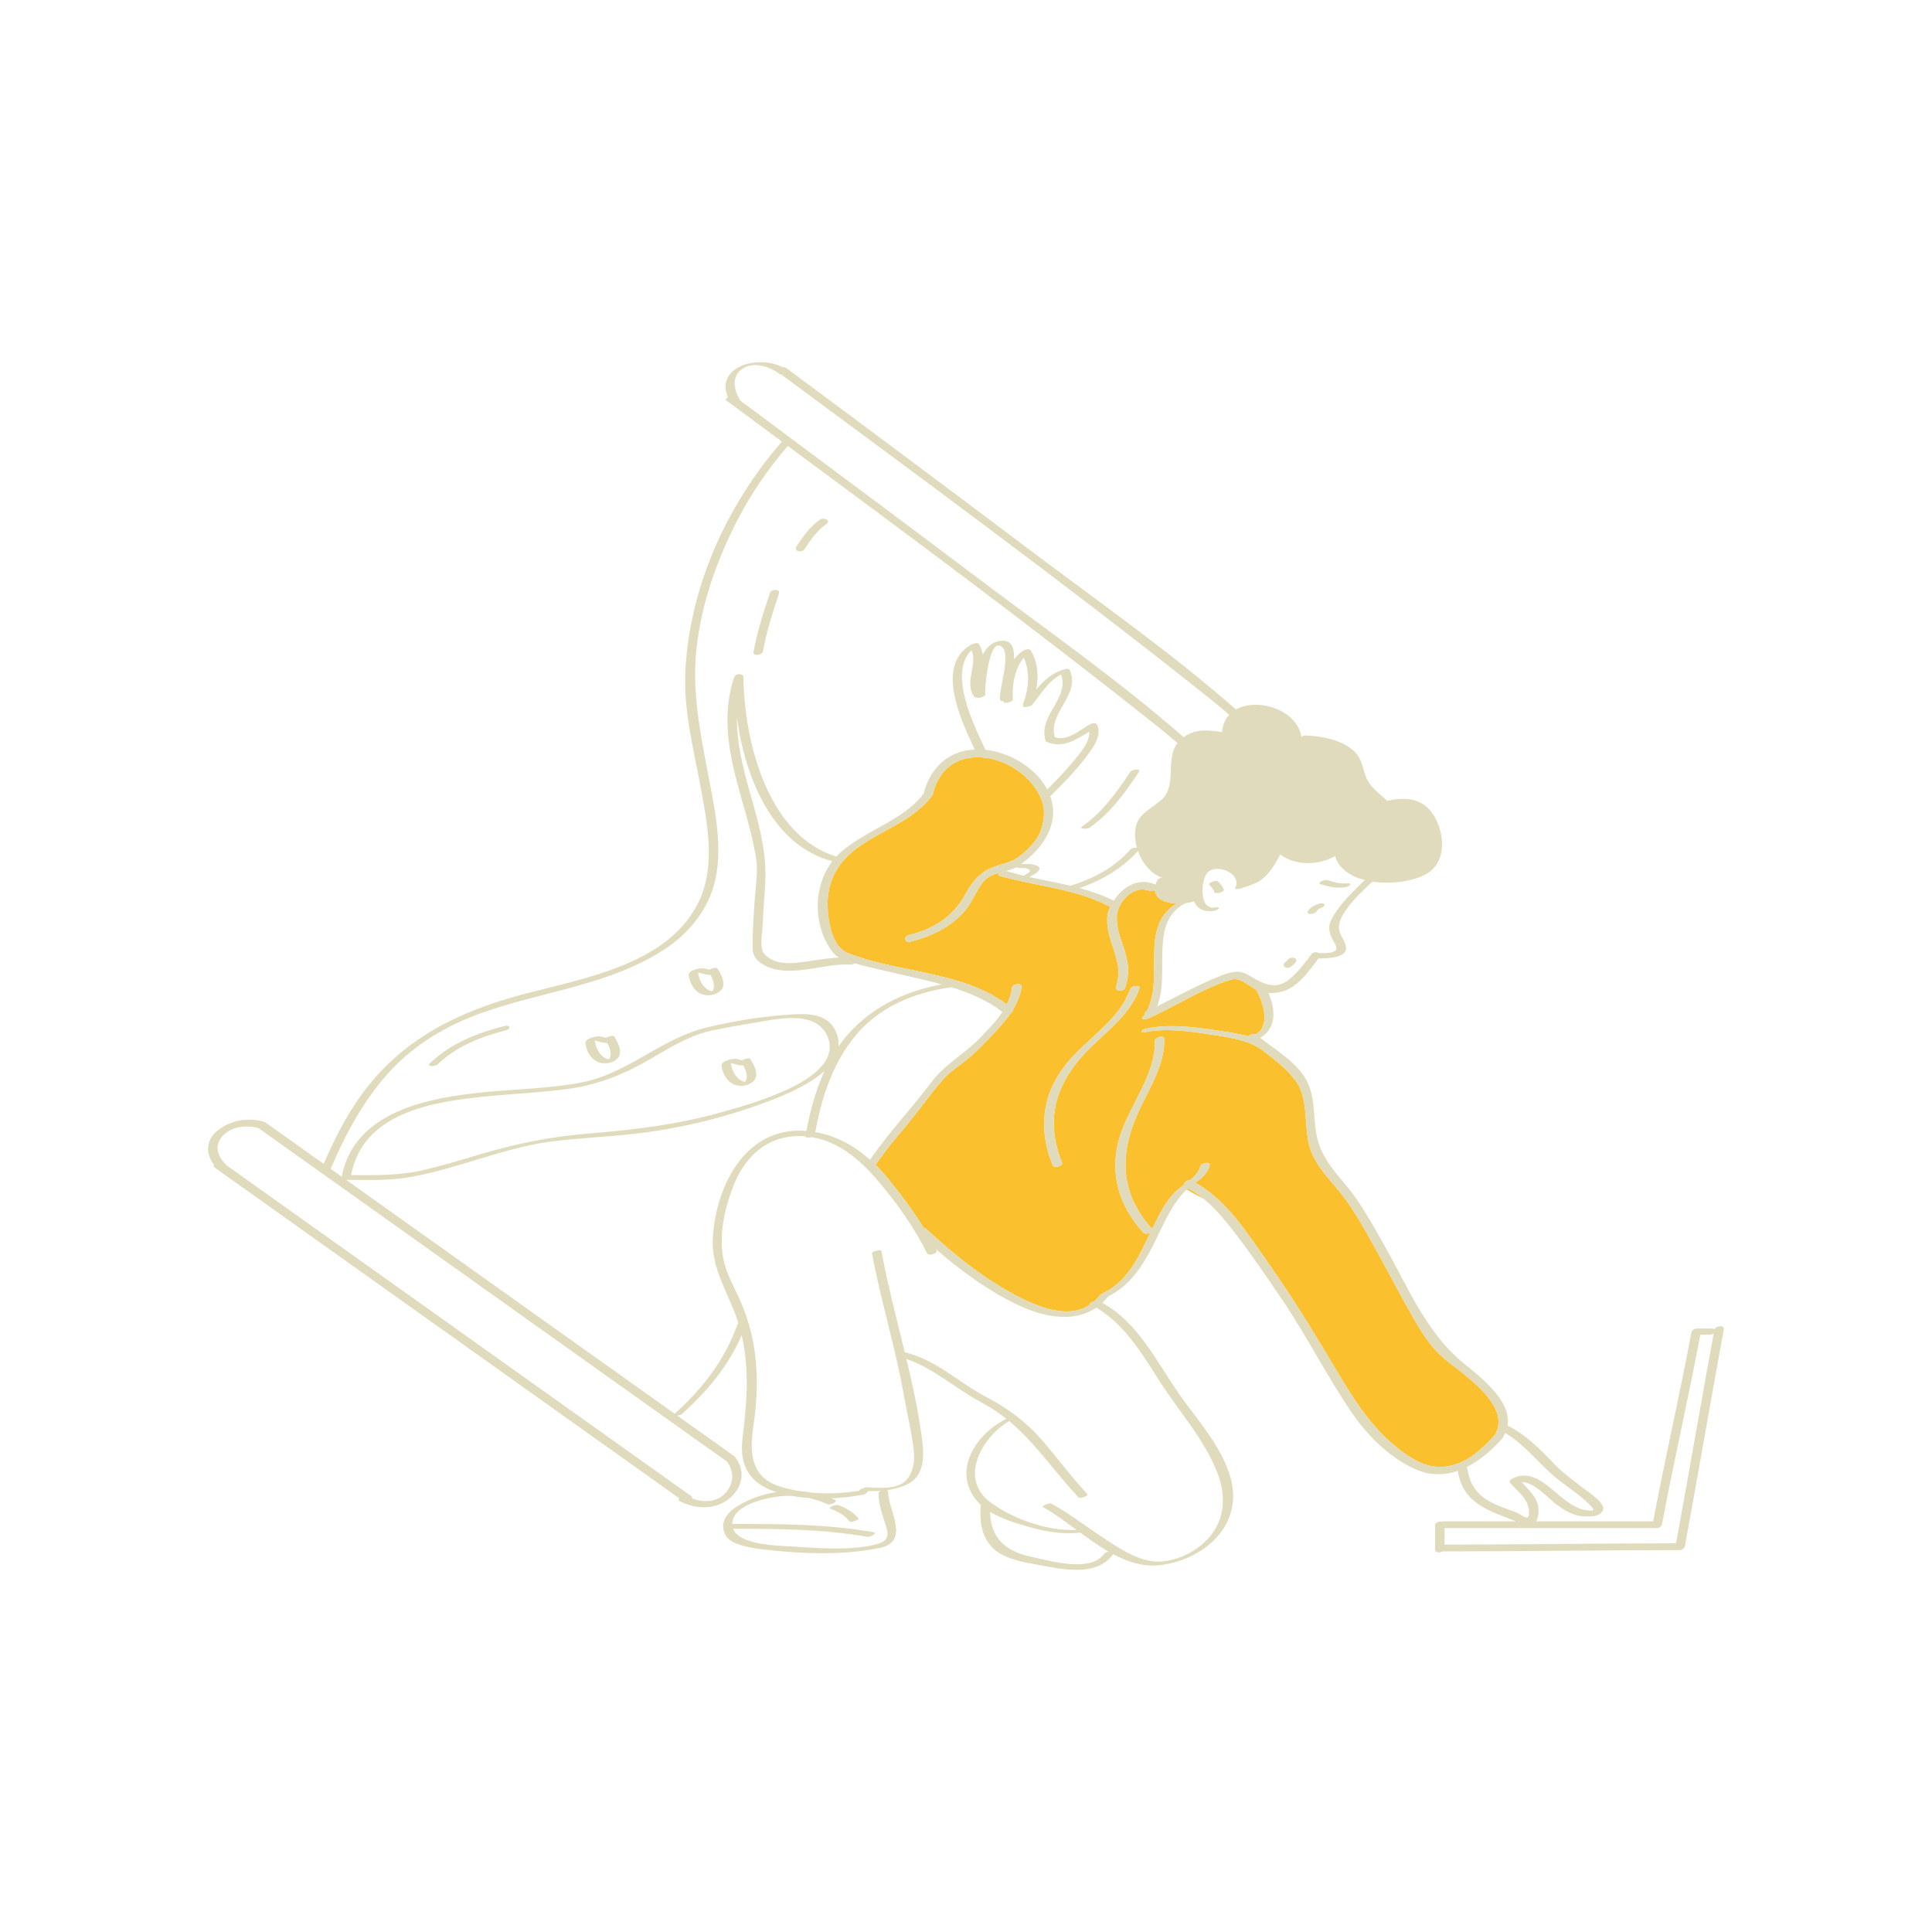 <?xml version="1.0" standalone="no"?>
<svg version="1.1" id="Layer_1" xmlns="http://www.w3.org/2000/svg" xmlns:xlink="http://www.w3.org/1999/xlink" x="0px" y="0px" width="595.279px" height="595.281px" viewBox="0 0 595.279 595.281" enable-background="new 0 0 595.279 595.281" xml:space="preserve">
<path id="color_x5F_2" fill="#FBC02D" d="M444.724,418.36c-4.758-4.023-8.214-10.38-11.223-15.762
	c-3.027-5.417-5.886-10.928-8.888-16.359c-3.351-6.061-6.695-12.281-10.879-17.821c-3.691-4.887-8.37-8.874-10.179-14.957
	c-1.939-6.521-0.199-14.874-4.377-20.516c-2.904-3.921-6.862-6.769-10.7-9.736c-4.347-2.945-10.813-3.771-15.754-4.521
	c-6.451-0.979-13.562-1.972-20.026-0.652c-2.023,0.413-0.646-0.903,0.52-1.143c6.675-1.362,13.959-0.567,20.619,0.443
	c3.28,0.498,7.163,0.965,10.78,1.973c0.453-0.498,1.644-0.87,2.362-0.62c4.456-2.635,2.354-9.53,0.196-13.503
	c-0.03-0.055-0.038-0.111-0.035-0.168c-2.307-1.262-5.084-4.009-7.755-3.199c-8.683,2.632-16.463,7.785-24.657,11.562
	c-0.064,0.029-0.129,0.049-0.193,0.069c-0.616,0.523-3.164,0.845-2.562,0.1c0.236-0.293,0.454-0.595,0.662-0.9
	c-0.074-0.344,0.096-0.722,0.626-1.016c5.738-10.286-2.523-26.179,9.292-33.227c-3.346-0.148-6.598-1.395-6.735-4.253
	c-0.479,0.349-1.152,0.543-1.688,0.323c-4.808-1.981-10.059,3.514-10.033,8.225c0.015,3.005,0.8,5.618,1.815,8.408
	c1.679,4.604,2.33,8.485,0.771,13.215c-0.424,1.287-3.321,1.249-2.783-0.382c1.783-5.41-0.167-9.306-1.704-14.375
	c-0.992-3.272-1.725-7.049-0.097-10.266c0.022-0.045,0.05-0.089,0.073-0.134c-0.291,0.04-0.553,0.031-0.716-0.054
	c-3.916-2.034-8.017-3.391-12.2-4.462c-0.315,0.017-0.547-0.058-0.707-0.175c-6.858-1.702-13.927-2.701-20.76-4.695
	c-0.751-0.219,0.312-0.882,1.285-1.179c-2.378,0.608-4.742,1.207-6.363,3.354c-2.123,2.811-3.321,6.356-5.677,8.982
	c-4.384,4.893-10.196,7.602-16.475,9.199c-1.794,0.457-2.34-1.553-0.539-2.012c7.542-1.92,13.41-5.434,17.262-12.324
	c2.033-3.638,4.058-6.568,7.972-8.303c3.222-1.426,6.364-1.537,9.279-3.954c2.507-2.079,5.101-4.571,6.188-7.745
	c1.167-3.406,1.427-6.802-0.123-10.155c-6.281-13.586-29.012-18.695-33.172-0.954c-0.013,0.048-0.033,0.093-0.053,0.138
	c-0.041,0.119-0.103,0.244-0.208,0.382c-6.195,8.113-16.223,10.661-23.976,16.772c-5.407,4.262-8.271,9.894-8.189,16.867
	c0.055,4.572,1.188,12.822,6.215,14.805c10.828,4.27,23.443,5.251,34.812,8.866c0.157,0.02,0.271,0.059,0.351,0.112
	c4.94,1.599,9.638,3.707,13.84,6.817c0.826-1.638,1.416-3.355,1.619-5.162c0.123-1.088,3.056-1.596,2.91-0.315
	c-0.285,2.534-1.301,4.925-2.675,7.154c0.096,0.417-0.233,0.824-0.709,1.093c-1.706,2.502-3.81,4.789-5.757,6.829
	c-2.217,2.323-4.488,4.688-6.93,6.779c-2.627,2.25-5.747,4.134-8.058,6.713c-3.64,4.065-6.787,8.702-10.263,12.923
	c-3.611,4.387-7.443,8.708-10.564,13.47c1.353,1.334,2.636,2.76,3.853,4.256c4.027,4.954,7.684,9.839,10.935,15.114
	c0.257,0.021,0.48,0.096,0.637,0.237c7.654,7.014,15.8,13.772,24.827,18.958c7.329,4.209,18.372,9.678,25.943,4.414
	c-0.077-0.039-0.148-0.084-0.228-0.123c-0.216-0.106,0.646-0.632,1.495-0.899c0.586-0.535,1.146-1.138,1.677-1.832
	c0.083-0.108,0.21-0.205,0.361-0.289c0.113-0.081,0.248-0.162,0.425-0.242c7.69-3.504,11.262-11.479,14.749-18.744
	c-0.699,0.37-1.75,0.511-2.161,0.057c-8.128-8.976-10.87-19.651-6.751-31.19c3.179-8.905,10.599-18.171,10.275-27.92
	c-0.038-1.199,2.864-1.807,2.898-0.775c0.286,8.648-5.383,16.463-8.617,24.131c-5.327,12.632-4.617,24.103,4.873,34.583
	c0.006,0.006,0.008,0.013,0.014,0.02c0.123-0.255,0.248-0.512,0.371-0.764c1.785-3.622,3.552-7.289,6.345-10.27
	c0.859-0.918,1.986-1.758,3.131-2.611c-0.042-0.698,0.924-1.439,1.79-1.385c1.509-1.24,2.8-2.604,3.208-4.347
	c0.232-0.996,3.153-1.451,2.897-0.358c-0.625,2.672-2.485,4.063-4.451,5.471c9.993,5.559,16.479,16.23,22.889,25.325
	c7.383,10.477,13.952,21.311,20.496,32.314c5.338,8.979,10.736,17.68,19.056,24.198c3.408,2.671,7.394,5.355,11.853,5.679
	c7.418,0.537,13.157-4.422,17.821-9.606c0.052-0.058,0.109-0.106,0.171-0.154C466.062,432.989,450.463,423.214,444.724,418.36z
	 M351.079,304.471c-2.783,8.556-11.395,14.11-17.218,20.483c-8.966,9.814-11.73,20.708-6.62,33.29
	c0.41,1.011-2.453,1.872-2.898,0.776c-4.612-11.36-3.217-22.271,4.635-31.739c5.965-7.194,16.206-13.3,19.193-22.487
	C348.511,303.75,351.439,303.365,351.079,304.471z M309.959,268.37l5.438,1.46c-0.004,0.002-0.006,0.004-0.01,0.007
	c-1.763-0.406-3.521-0.845-5.264-1.354c-0.167-0.049-0.416-0.031-0.693,0.027C309.609,268.465,309.783,268.417,309.959,268.37z
	 M366.044,366.124c1.731,0.923,3.339,2.025,4.846,3.263c-1.974-1.035-3.979-2.124-4.599-2.588c-0.228-0.171-0.516-0.199-0.833-0.143
	C365.649,366.473,365.844,366.295,366.044,366.124z"></path>
<path id="color_x5F_1" d="M407.974,278.572c0.45,0.454-0.448,1.011-0.782,1.128c-0.628,0.22-1.206,0.484-1.554,1.114
	c-0.316,0.572-1.334,0.789-1.916,0.781c-0.506-0.006-1.097-0.233-0.775-0.813c0.609-1.1,1.975-1.818,3.114-2.218
	C406.578,278.382,407.507,278.103,407.974,278.572z M407.109,271.554c-0.291,0.146-0.963,0.628-0.334,0.835
	c2.358,0.776,4.741,1.326,7.235,1.043c0.648-0.074,1.455-0.22,1.935-0.714c0.459-0.476-0.397-0.591-0.707-0.557
	c-2.117,0.24-4.104-0.301-6.099-0.957C408.523,271.003,407.66,271.278,407.109,271.554z M398.799,295.171
	c-0.719-0.245-1.53,0.03-2.049,0.549c-0.334,0.333-0.668,0.666-1,1c-0.483,0.485-0.235,1.167,0.367,1.373
	c0.718,0.246,1.531-0.029,2.049-0.549c0.334-0.333,0.667-0.667,1-1C399.651,296.059,399.402,295.376,398.799,295.171z
	 M375.315,271.606c-0.608-0.607-3.313,0.452-2.713,1.051c0.657,0.657,1.257,1.304,1.573,2.195c0.298,0.833,3.164-0.031,2.898-0.775
	C376.724,273.091,376.042,272.334,375.315,271.606z M348.171,304.795c-2.988,9.188-13.229,15.293-19.193,22.486
	c-7.852,9.469-9.247,20.378-4.635,31.739c0.445,1.095,3.31,0.234,2.898-0.775c-5.11-12.581-2.346-23.476,6.62-33.29
	c5.823-6.374,14.435-11.93,17.218-20.484C351.439,303.365,348.511,303.75,348.171,304.795z M258.491,463.813
	c-0.564-0.228-1.317-0.007-1.86,0.188c-0.061,0.021-1.34,0.596-0.874,0.784c2.24,0.904,4.4,1.957,5.918,3.902
	c0.531,0.682,3.082-0.541,2.898-0.775C262.984,465.875,260.844,464.764,258.491,463.813z M531.146,409.545
	c-4.112,22.28-7.896,44.618-12.01,66.897c-0.038,0.207-0.151,0.387-0.306,0.543c-0.248,0.348-0.699,0.621-1.292,0.622
	c-24.35,0.011-48.697,0.397-73.046,0.407c-0.007,0-0.012-0.001-0.02-0.001c-0.855,0.483-2.313,0.437-2.313-0.585c0-2.5,0-5,0-7.5
	c0-0.785,1.24-1.268,2.104-1.11c0.15-0.043,0.313-0.071,0.488-0.071c7.444,0,14.89,0,22.334,0
	c-8.11-3.291-16.341-5.27-17.913-15.558c-3.994,1.388-8.297,1.542-12.738-0.364c-7.977-3.424-14.861-10.227-19.728-17.287
	c-7.832-11.369-13.978-23.795-21.735-35.213c-4.484-6.601-8.994-13.244-13.834-19.592c-3.061-4.013-6.317-8.118-10.252-11.346
	c-1.506-1.236-3.112-2.339-4.845-3.263c-0.2,0.171-0.396,0.349-0.586,0.532c-0.14,0.135-0.278,0.269-0.411,0.41
	c-3.66,3.906-5.843,8.56-8.135,13.33c-3.659,7.619-7.619,15.188-15.447,19.038c-0.579,0.736-1.188,1.404-1.824,1.998
	c11.169,6.132,16.75,18.231,23.822,28.291c6.768,9.625,19.471,22.974,15.873,35.979c-2.721,9.832-12.994,15.78-22.686,16.596
	c-4.728,0.397-9.273-1.09-13.654-3.421c-0.003,0.004-0.004,0.008-0.007,0.012c-5.484,7.564-17.266,4.256-24.906,2.924
	c-4.149-0.723-9.263-1.873-12.337-5.025c-3.445-3.532-3.884-8.109-3.579-12.838c0.005-0.078,0.026-0.151,0.057-0.224
	c-0.159-0.147-0.319-0.296-0.47-0.451c-8.922-9.251-1.423-21.382,8.332-26.112c-2.245-1.797-4.652-3.438-7.32-4.845
	c-8.316-4.383-14.759-10.573-23.48-13.592c1.96,8.188,3.739,16.414,4.831,24.769c0.696,5.328,0.778,11.475-4.933,14.021
	c-1.889,0.842-3.831,1.332-5.808,1.613c0.116,0.063,0.192,0.154,0.197,0.279c0.225,6.25,6.995,15.574-2.568,17.539
	c-11.269,2.316-23.913,1.849-35.286,0.517c-3.051-0.357-10.138-1.175-11.944-4.117c-2.384-3.88,0.021-7.194,3.561-9.358
	c3.598-2.199,7.687-3.615,11.901-4.246c-8.188-2.571-11.499-8.108-10.467-16.517c1.33-10.838,2.228-21.182-0.239-31.817
	c-4.147,9.563-10.654,17.297-18.497,24.346c-0.2,0.18-0.757,0.34-1.312,0.435c5.839,4.156,11.678,8.313,17.517,12.47
	c0.188,0.134,0.297,0.276,0.354,0.422c3.188,4.104,2.194,9.216-1.711,12.504c-4.397,3.703-10.498,3.477-15.391,0.982
	c-0.486-0.248-0.439-0.587-0.142-0.894c-7.127-5.073-14.253-10.146-21.38-15.22c-40.59-28.894-81.181-57.787-121.771-86.682
	c-0.411-0.292-0.468-0.631-0.322-0.941c-2.435-3.303-2.569-7.371,1.038-10.391c3.926-3.282,9.403-4.218,14.275-2.841
	c0.091,0.025,0.183,0.046,0.271,0.073c0.075,0.021,0.134,0.05,0.193,0.077c0.027,0.016,0.057,0.025,0.082,0.044
	c0.078,0.056,0.156,0.11,0.234,0.167c5.921,4.215,11.842,8.43,17.763,12.645c3.279-7.551,7.014-14.994,11.893-21.646
	c12.357-16.848,29.536-25.251,49.32-30.544c18.995-5.082,45.899-9.254,54.815-29.59c4.8-10.947,1.998-24.236-0.11-35.503
	c-2.109-11.261-5.053-22.837-4.486-34.38c1.278-26.049,12.734-51.331,29.759-70.886c-5.717-4.229-11.433-8.457-17.145-12.688
	c-0.364-0.271-0.038-0.648,0.511-0.932c-3.979-9.474,9.249-13.243,16.888-9.296c0.385-0.044,0.739-0.007,0.965,0.159
	c1.594,1.181,3.187,2.362,4.777,3.544c23.361,17.339,46.678,34.74,69.912,52.249c21.437,16.154,43.812,31.76,63.993,49.505
	c6.672-3.757,18.842,0.078,20.147,8.408c0.378-0.24,0.83-0.414,1.203-0.403c4.902,0.144,11.115,1.296,14.89,4.689
	c2.344,2.106,2.596,4.385,3.525,7.29c1.206,3.766,4.104,5.629,6.873,8.15c4.798-1.08,9.844-0.998,13.19,2.968
	c4.188,4.962,5.73,14.883-0.484,19.14c-3.693,2.529-10.963,3.761-17.315,2.789c-3.054,2.975-6.376,5.929-8.649,9.538
	c-1.521,2.416-2.323,4.535-0.915,7.195c0.646,1.219,1.374,2.313,1.449,3.712c0.16,2.978-5.46,3.249-8.504,3.241
	c-2.896,3.958-6.645,9.26-11.726,10.329c-1.172,0.246-2.429,0.396-3.669,0.341c2.333,5.247,2.369,11.006-2.532,13.734
	c4.828,3.964,11.201,7.485,14.197,13.044c3.355,6.224,1.64,13.36,3.945,19.919c2.434,6.918,7.964,11.349,11.906,17.31
	c3.984,6.024,7.49,12.353,10.926,18.701c3.246,6,6.271,12.206,10.033,17.906c3.63,5.5,6.932,9.585,11.965,13.688
	c5.138,4.189,14.557,11.464,13.23,18.982c0.089,0.016,0.173,0.039,0.242,0.075c5.674,2.969,9.63,6.998,13.998,11.584
	c2.952,3.101,6.333,5.414,9.689,8.039c1.128,0.881,6.351,4.244,5.486,6.297c-0.838,1.994-3.396,2.026-5.326,1.929
	c-0.172,0.046-0.345,0.067-0.51,0.057c-3.473-0.235-6.352-1.993-9.025-4.126c-2.339-1.863-6.595-6.553-10.229-6.472
	c3.198,3.418,6.406,6.201,4.794,11.468c-0.07,0.23-0.172,0.438-0.296,0.624c12.014,0,24.026,0,36.042,0
	c3.665-19.479,8.152-38.793,11.785-58.28c0.154-0.83,1.439-1.277,2.263-1.106c0.075-0.004,0.152-0.017,0.224-0.017
	c1.333,0,2.666,0,4,0c0.227,0,0.455,0.077,0.633,0.207C528.794,408.446,531.396,408.192,531.146,409.545z M293.153,304.186
	c-11.866,1.631-23.158,6.375-30.591,16.189c-6.317,8.343-9.525,18.256-11.355,28.445c6.461,1.122,12.063,4.229,16.859,8.503
	c5.756-8.421,12.975-15.91,19.055-24.089c3.738-5.03,9.903-8.415,14.315-12.914c2.469-2.518,5.313-5.354,7.418-8.531
	C304.354,308.273,298.859,305.948,293.153,304.186z M235.732,272.934c-0.271,4.113-0.571,8.227-0.761,12.343
	c-0.103,2.233-1.104,6.954,0.618,8.764c3.866,4.059,10.428,2.571,15.354,1.854c2.523-0.367,5.031-0.718,7.555-0.858
	c-0.712-0.426-1.365-0.949-1.912-1.65c-6.054-7.761-6.214-20.165-0.126-28.032c-0.009-0.002-0.021-0.001-0.029-0.004
	c-18.457-4.84-26.852-25.756-29.386-44.311c-0.08,9.055,2.568,18.081,5.078,26.9C234.543,256.438,236.308,264.139,235.732,272.934z
	 M303.573,230.909c0.017,0.037,0.014,0.076,0.001,0.117c7.074,0.75,14.469,4.914,18.258,10.795c0.308,0.477,0.576,0.951,0.826,1.424
	c2.4-2.398,4.785-4.82,6.975-7.414c1.716-2.031,6.418-6.927,5.968-10.379c-4.161,2.467-8.115,5.265-13.11,3.112
	c-0.317-0.137-0.406-0.32-0.353-0.513c-2.332-7.543,7.441-12.847,4.812-20.19c-3.874,1.791-6.399,6.252-8.997,9.386
	c-0.5,0.604-3.352,0.938-2.654,0.099c0.004-0.005,0.009-0.01,0.013-0.015c-0.124-0.07-0.179-0.175-0.124-0.319
	c1.749-4.658,2.322-9.813,0.255-14.358c-2.812,3.369-3.668,8.642-3.366,12.756c0.071,0.969-2.842,1.54-2.898,0.776
	c-0.004-0.058-0.005-0.119-0.009-0.177c-0.506,0.046-0.932-0.038-0.991-0.323c-0.689-3.272,4.149-15.526-0.226-16.77
	c-3.331-0.947-4.591,13.089-4.376,14.994c0.088,0.779-2.063,1.332-2.713,1.003c-0.307,0.011-0.561-0.051-0.686-0.228
	c-3.229-4.557,1.176-9.72-0.862-14.351C292.058,207.547,300.152,223.567,303.573,230.909z M309.433,268.51
	c0.276-0.058,0.525-0.076,0.692-0.027c1.743,0.509,3.501,0.947,5.265,1.354c0.003-0.002,0.006-0.005,0.009-0.007
	c0.131-0.114,0.289-0.212,0.382-0.26c0.354-0.18,2.198-1.055,1.359-1.621c-0.918-0.62-2.397-0.524-3.446-0.53
	c-0.31-0.001-0.456-0.116-0.47-0.265c-1.019,0.565-2.133,0.914-3.265,1.216C309.783,268.417,309.609,268.465,309.433,268.51z
	 M350.633,262.218c-4.876,5.413-11.182,9.024-17.989,11.415c3.588,0.966,7.108,2.176,10.506,3.869
	c2.813-4.243,7.454-7.186,12.637-5.048c0.094,0.039,0.171,0.082,0.242,0.126c0.133-0.455,0.32-0.936,0.589-1.452
	c0.175-0.337,0.808-0.601,1.424-0.697C354.494,269.132,351.913,265.858,350.633,262.218z M420.506,271.158
	c-4.385-1.117-7.991-3.452-9.109-7.355c-5.317,2.842-11.974,3.066-16.906-0.522c-2.218,4.12-4.599,8.046-8.995,9.348
	c-0.832,0.417-1.617,0.629-2.238,0.733c-0.654,0.594-2.919,0.719-2.727,0.359c2.572-4.819-6.813-8.358-9.007-4.127
	c-1.368,2.638-2.101,10.824,3.041,10.011c2.042-0.323,0.611,0.87-0.543,1.053c-2.718,0.43-5.127-0.395-6.054-2.9
	c-0.111,0.011-0.281,0.027-0.496,0.048c-0.653,0.218-1.404,0.381-2.201,0.486c-0.044,0.024-0.079,0.048-0.131,0.075
	c-11.25,5.794-4.479,21.486-8.608,31.696c6.592-3.231,12.983-6.865,19.854-9.52c2.835-1.097,5.451-1.794,8.269-0.123
	c4.343,2.576,8.354,5.045,12.914,1.08c2.531-2.201,4.523-4.818,6.501-7.507c0.506-0.688,1.699-0.746,2.319-0.352
	c1.155,0.025,2.342,0.067,3.475-0.117c3.506-0.571,1.205-2.866,0.531-4.384c-0.953-2.151-1.223-3.874-0.089-5.991
	C412.801,278.491,416.765,274.829,420.506,271.158z M243.89,135.182c0.019,0.013,0.034,0.026,0.053,0.039
	c19.109,14.214,38.194,28.463,57.217,42.797c21.277,16.035,43.477,31.536,63.545,49.119c3.691-2.688,7.548-2.214,11.85-1.559
	c0.168-2.247,0.959-4.012,2.174-5.332c-3.304-2.907-6.762-5.644-10.208-8.376c-41.806-33.131-84.894-64.714-127.757-96.459
	c-0.213,0.004-0.391-0.031-0.503-0.122c-2.854-2.306-8.041-3.984-11.409-1.738c-3.666,2.444-2.742,6.594-0.775,9.857
	c0.001,0.002,0,0.005,0.001,0.007c1.058,0.784,2.115,1.568,3.172,2.353C235.465,128.901,239.674,132.047,243.89,135.182z
	 M101.849,360.111c0.873,0.622,1.746,1.243,2.619,1.865c0.271,0.192,0.54,0.384,0.811,0.577
	c3.868-20.242,26.916-24.361,44.266-26.067c9.967-0.979,20.17-1.065,30.008-3.045c14.076-2.83,24.471-13.627,38.261-16.876
	c7.682-1.81,15.612-3.2,23.482-3.792c5.945-0.446,13.45-1.335,16.288,5.165c0.685,1.565,0.907,3.053,0.786,4.463
	c1.334-1.917,2.818-3.73,4.479-5.41c7.527-7.615,17.043-11.785,27.32-13.683c-4.205-1.162-8.442-2.087-12.402-3.024
	c-4.819-1.143-9.694-2.134-14.462-3.48c-0.353,0.267-0.8,0.446-1.243,0.415c-8.714-0.605-20.546,5.159-28.184-0.914
	c-2.087-1.66-2.037-3.643-2.001-6.078c0.063-4.225,0.347-8.443,0.622-12.657c0.274-4.162,1.122-8.776,0.481-12.929
	c-1.007-6.532-2.893-12.837-4.687-19.185c-3.439-12.169-6.256-24.492-2.061-36.842c0.36-1.063,2.454-1.215,2.796-0.284
	c0.026,0.023,0.044,0.049,0.044,0.08c0.001,0.065,0.003,0.133,0.004,0.199c0,0.01,0.001,0.02,0,0.029
	c0.206,19.605,7.329,48.756,28.623,55.271c0.281-0.296,0.552-0.601,0.854-0.879c7.883-7.255,19.311-9.855,26.02-18.433
	c1.973-7.945,7.516-13.257,15.752-13.662c-4.137-8.831-12.213-25.704-1.311-32.184c0.489-0.291,2.106-0.979,2.56-0.342
	c0.775,1.094,1.095,2.225,1.184,3.374c1.104-2.12,2.671-3.744,4.857-4.209c4.094-0.871,4.972,1.942,4.812,5.598
	c0.723-0.963,1.565-1.824,2.562-2.523c0.542-0.382,2.115-1.018,2.587-0.239c2.232,3.684,2.501,7.936,1.687,12.027
	c2.354-2.767,4.961-5.174,8.714-6.205c0.388-0.106,1.37-0.326,1.601,0.178c3.53,7.737-6.765,13.081-4.583,20.7
	c3.85,1.441,7.901-2.343,11.027-4.035c0.417-0.226,1.643-0.442,1.941,0.121c1.93,3.628-1.86,8.126-3.934,10.824
	c-3.068,3.995-6.654,7.561-10.216,11.11c-0.063,0.063-0.146,0.118-0.231,0.169c2.982,8.14-1.854,15.812-9.06,20.998
	c0.341-0.083,0.694-0.122,1.036-0.12c0.986,0.004,1.99,0.046,2.96,0.253c0.573,0.123,1.241,0.292,1.606,0.784
	c0.85,1.145-2.022,2.49-2.653,2.813c-0.13,0.065-0.275,0.128-0.429,0.184c4.268,0.932,8.559,1.705,12.782,2.708
	c6.965-2.136,13.601-5.619,18.448-11.163c0.333-0.381,1.31-0.604,2.029-0.588c-0.312-1.119-0.506-2.256-0.563-3.37
	c-0.332-6.547,3.586-7.54,7.854-11.128c5.391-4.532,1.211-12.479,5.206-17.714c-3.229-2.825-6.596-5.495-9.955-8.158
	c-36.072-28.588-73.102-56.021-110.115-83.403c-5.976,6.961-11.217,14.571-15.437,22.725c-6.475,12.511-11.299,26.167-12.733,40.248
	c-1.292,12.685,1.075,24.79,3.431,37.203c2.026,10.683,4.83,22.685,2.407,33.544c-1.982,8.885-7.907,16.269-15.428,21.242
	c-16.871,11.156-37.567,13.022-56.271,19.633c-10.987,3.883-21.17,9.892-29.012,18.616c-7.723,8.594-13.172,18.728-17.694,29.293
	C101.958,359.973,101.907,360.044,101.849,360.111z M254.936,319.286c-3.73-8.543-16.477-5.089-23.759-3.935
	c-3.793,0.601-7.564,1.303-11.331,2.059c-6.863,1.378-12.8,4.973-18.739,8.481c-7.97,4.708-16.235,8.229-25.436,9.53
	c-8.454,1.194-16.999,1.525-25.49,2.36c-16.658,1.639-38.235,4.827-42.007,24.285c7.482,0.02,14.819,0.206,22.172-1.516
	c5.816-1.362,11.531-3.06,17.248-4.784c11.427-3.448,22.339-5.597,34.243-6.553c14.268-1.146,28.101-2.901,41.854-6.905
	C231.355,340.081,260.623,332.311,254.936,319.286z M201.28,434.178c-40.55-28.865-81.102-57.731-121.65-86.598
	c-3.558-1.021-8.302-0.517-10.957,2.33c-2.953,3.163-1.572,6.564,1.27,9.242c7.07,5.034,14.143,10.068,21.214,15.103
	c40.59,28.895,81.18,57.788,121.77,86.682c0.337,0.24,0.438,0.51,0.384,0.771c3.638,1.345,7.871,1.213,10.533-2.064
	c2.349-2.894,2.323-6.441,0.091-9.34C216.381,444.928,208.831,439.553,201.28,434.178z M227.537,407.731
	c-2.846-9.101-8.576-16.644-7.902-26.626c1.081-16.001,10.171-34.145,28.762-32.655c0.022,0.002,0.046,0.007,0.067,0.009
	c1.173-6.285,2.911-12.666,5.629-18.536c-5.248,4.839-13.969,8.15-18.567,9.855c-13.306,4.933-27.315,8.226-41.429,9.715
	c-8.066,0.852-16.189,1.199-24.235,2.229c-7.52,0.962-14.698,3.104-21.935,5.289c-6.979,2.109-13.986,4.285-21.168,5.608
	c-6.666,1.229-13.347,0.933-20.103,0.914c33.742,24.02,67.484,48.039,101.228,72.059c8.582-7.798,15.455-16.458,19.314-27.526
	C227.242,407.939,227.367,407.829,227.537,407.731z M270.675,460.187c-0.013-0.347,0.302-0.638,0.725-0.845
	c-1.315,0.096-2.644,0.118-3.978,0.086c-0.094,0.408-0.77,0.979-1.511,1.115c-3.117,0.573-6.422,0.968-9.768,1.11
	c0.382,0.155,0.768,0.306,1.143,0.478c1.136,0.521-1.531,1.696-2.324,1.334c-1.812-0.83-3.73-1.466-5.702-1.9
	c-1.759-0.127-3.502-0.337-5.206-0.646c-1.714-0.059-3.428,0.02-5.107,0.283c-3.854,0.604-11.998,2.531-13.155,7.138
	c-0.108,0.434-0.157,0.84-0.161,1.228c0.027-0.002,0.057-0.007,0.081-0.007c14.469,0.001,29.026-0.003,43.319,2.521
	c1.589,0.279-1.002,1.58-1.812,1.438c-13.643-2.408-27.517-2.477-41.331-2.48c1.854,4.892,13.282,5.197,17.346,5.422
	c8.534,0.474,19.108,1.556,27.42-0.824c4.086-1.17,2.746-4.245,1.764-7.162C271.494,465.739,270.779,463.085,270.675,460.187z
	 M341.567,478.087c-2.992-1.725-5.906-3.793-8.745-5.876c-5.487,0.649-10.927-0.345-16.235-1.865
	c-3.523-1.009-8.005-2.378-11.541-4.517c0.194,7.82,4.481,12.102,12.664,13.828c5.975,1.262,18.23,5.009,22.549-0.948
	C340.486,478.394,341.021,478.18,341.567,478.087z M337.798,402.907c-6.83,4.693-16.008,2.986-23.674-0.597
	c-9.437-4.411-17.952-10.687-25.866-17.5c0.104,0.202,0.214,0.396,0.315,0.6c0.384,0.761-2.424,1.715-2.898,0.775
	c-3.796-7.522-8.339-14.032-13.64-20.553c-5.691-7-12.671-13.748-21.959-15.274c-0.813,0.272-1.834,0.271-1.893-0.229
	c-10.663-0.916-18.305,5.396-22.146,15.101c-2.754,6.955-4.554,15.095-3.171,22.571c0.826,4.461,3.221,8.499,5.057,12.597
	c2.021,4.512,3.461,9.196,4.301,14.076c1.421,8.256,1.172,16.433-0.063,24.686c-1.221,8.168-1.044,15.97,8.23,18.878
	c1.942,0.608,3.951,1.069,5.991,1.403c1.278,0.082,2.55,0.24,3.804,0.473c4.92,0.421,9.944,0.157,14.719-0.613
	c-0.648-0.211,1.664-1.07,2.17-1.044c4.078,0.226,10.393,0.854,12.882-3.12c1.55-2.475,1.89-5.154,1.593-8.018
	c-0.616-5.979-2.117-11.779-3.156-17.686c-2.563-14.571-7.03-28.703-9.72-43.246c-0.114-0.626,2.805-1.284,2.898-0.775
	c1.939,10.496,4.687,20.844,7.21,31.237c9.96,2.461,16.256,9.129,25.209,13.846c6.566,3.46,12.201,7.586,17.071,13.231
	c4.714,5.463,8.979,11.281,13.919,16.554c0.571,0.612-2.147,1.647-2.718,1.041c-7.353-7.851-13.229-16.697-21.309-23.447
	c-8.392,4.824-15.621,17.679-5.86,24.956c6.885,5.132,17.588,8.988,26.613,8.564c-3.603-2.657-7.084-5.26-10.451-7.102
	c-0.361-0.197,1.991-1.391,2.73-0.986c5.554,3.039,10.511,6.945,15.789,10.414c4.916,3.229,11.113,7.541,17.244,7.426
	c7.158-0.133,15.196-4.89,18.235-11.586c2.284-5.03,1.837-10.558-0.122-15.642c-4.031-10.467-11.613-18.657-17.595-27.973
	C352.072,417.423,346.668,408.175,337.798,402.907z M391.177,389.749c7.384,10.477,13.952,21.311,20.496,32.314
	c5.338,8.979,10.737,17.68,19.057,24.198c3.407,2.671,7.394,5.354,11.852,5.678c7.418,0.537,13.158-4.422,17.822-9.605
	c0.051-0.058,0.109-0.106,0.171-0.154c5.487-9.188-10.11-18.965-15.85-23.819c-4.759-4.022-8.214-10.379-11.224-15.761
	c-3.027-5.417-5.886-10.928-8.888-16.359c-3.35-6.061-6.695-12.281-10.879-17.821c-3.691-4.887-8.37-8.874-10.179-14.957
	c-1.939-6.521-0.199-14.874-4.377-20.516c-2.904-3.921-6.862-6.769-10.7-9.736c-4.346-2.945-10.813-3.771-15.754-4.521
	c-6.451-0.979-13.562-1.972-20.026-0.652c-2.022,0.413-0.646-0.903,0.521-1.143c6.674-1.362,13.958-0.567,20.618,0.443
	c3.28,0.498,7.163,0.965,10.78,1.973c0.453-0.498,1.644-0.87,2.362-0.62c4.456-2.635,2.354-9.53,0.196-13.503
	c-0.03-0.055-0.038-0.111-0.035-0.168c-2.306-1.262-5.084-4.009-7.755-3.199c-8.683,2.632-16.462,7.785-24.657,11.562
	c-0.063,0.029-0.129,0.049-0.193,0.069c-0.615,0.523-3.163,0.845-2.562,0.1c0.237-0.293,0.454-0.595,0.662-0.9
	c-0.074-0.344,0.096-0.722,0.626-1.016c5.739-10.286-2.523-26.179,9.292-33.227c-3.346-0.148-6.598-1.395-6.735-4.253
	c-0.479,0.349-1.151,0.543-1.688,0.323c-4.809-1.981-10.06,3.514-10.034,8.225c0.015,3.005,0.8,5.618,1.815,8.408
	c1.68,4.604,2.33,8.485,0.771,13.215c-0.424,1.287-3.321,1.249-2.783-0.382c1.783-5.41-0.167-9.306-1.704-14.375
	c-0.992-3.272-1.725-7.049-0.097-10.266c0.022-0.045,0.05-0.089,0.073-0.134c-0.291,0.04-0.553,0.031-0.715-0.054
	c-3.916-2.034-8.018-3.391-12.201-4.462c-0.315,0.017-0.547-0.058-0.706-0.175c-6.859-1.702-13.928-2.701-20.761-4.695
	c-0.751-0.219,0.312-0.882,1.285-1.179c-2.378,0.608-4.742,1.207-6.363,3.354c-2.123,2.811-3.321,6.356-5.677,8.982
	c-4.384,4.893-10.196,7.602-16.475,9.199c-1.794,0.457-2.34-1.553-0.539-2.012c7.542-1.92,13.41-5.434,17.262-12.324
	c2.033-3.638,4.058-6.568,7.973-8.303c3.221-1.426,6.363-1.537,9.278-3.954c2.508-2.079,5.101-4.571,6.188-7.745
	c1.167-3.406,1.427-6.802-0.123-10.155c-6.281-13.586-29.012-18.695-33.172-0.954c-0.012,0.048-0.033,0.093-0.053,0.138
	c-0.041,0.119-0.103,0.244-0.207,0.382c-6.196,8.113-16.224,10.661-23.977,16.772c-5.407,4.262-8.271,9.894-8.189,16.867
	c0.055,4.572,1.188,12.822,6.215,14.805c10.829,4.27,23.443,5.251,34.812,8.866c0.157,0.02,0.271,0.059,0.352,0.112
	c4.939,1.599,9.637,3.707,13.839,6.817c0.826-1.638,1.416-3.355,1.62-5.162c0.123-1.088,3.055-1.596,2.909-0.315
	c-0.285,2.534-1.301,4.925-2.675,7.154c0.097,0.417-0.233,0.824-0.709,1.093c-1.706,2.502-3.81,4.789-5.757,6.829
	c-2.217,2.323-4.488,4.688-6.93,6.779c-2.627,2.25-5.747,4.134-8.058,6.713c-3.64,4.065-6.786,8.702-10.263,12.923
	c-3.611,4.387-7.443,8.708-10.563,13.47c1.352,1.334,2.635,2.76,3.852,4.256c4.027,4.954,7.685,9.839,10.936,15.114
	c0.256,0.021,0.479,0.096,0.636,0.237c7.654,7.014,15.8,13.772,24.827,18.957c7.329,4.209,18.372,9.679,25.943,4.414
	c-0.077-0.039-0.148-0.084-0.228-0.123c-0.216-0.105,0.646-0.631,1.495-0.898c0.586-0.535,1.146-1.138,1.677-1.832
	c0.083-0.109,0.21-0.205,0.361-0.289c0.113-0.081,0.249-0.162,0.425-0.242c7.69-3.504,11.262-11.479,14.749-18.744
	c-0.699,0.37-1.75,0.511-2.161,0.057c-8.128-8.976-10.87-19.651-6.751-31.19c3.179-8.905,10.599-18.171,10.276-27.92
	c-0.039-1.199,2.863-1.807,2.897-0.775c0.286,8.648-5.383,16.463-8.617,24.131c-5.326,12.632-4.616,24.103,4.873,34.583
	c0.006,0.006,0.009,0.013,0.014,0.02c0.124-0.255,0.248-0.512,0.371-0.764c1.785-3.622,3.552-7.289,6.345-10.27
	c0.859-0.918,1.987-1.758,3.131-2.611c-0.042-0.698,0.924-1.439,1.79-1.385c1.509-1.24,2.8-2.604,3.208-4.347
	c0.233-0.996,3.154-1.451,2.897-0.358c-0.625,2.672-2.485,4.063-4.451,5.471C378.282,369.98,384.769,380.653,391.177,389.749z
	 M471.112,466.465c0.152-4.486-3.147-6.537-5.823-9.56c-0.479-0.541,0.306-1.141,0.724-1.351c8.942-4.509,14.828,9.224,23.141,9.789
	c0.229,0.017,0.405,0.058,0.541,0.114c1.328,0.063,1.755-0.059,0.431-1.485c-0.9-0.971-1.879-1.86-2.912-2.69
	c-2.13-1.711-4.354-3.293-6.527-4.945c-6.154-4.672-10.215-10.82-16.908-14.799c-0.177,0.369-0.385,0.736-0.622,1.104
	c-0.01,0.183-0.098,0.39-0.306,0.621c-3.108,3.456-6.835,6.724-10.966,8.781c0.1,0.093,0.168,0.213,0.19,0.364
	c1.372,8.996,7.419,10.81,14.909,13.494C468.618,466.489,471.026,469.003,471.112,466.465z M528.01,410.888
	c-0.413,0.264-0.946,0.365-1.413,0.365c-0.896,0-1.793,0-2.69,0c-3.671,19.531-8.173,38.895-11.813,58.432
	c-0.038,0.203-0.148,0.38-0.299,0.534c-0.246,0.353-0.701,0.631-1.3,0.631c-21.802,0-43.604,0-65.406,0c0,1.687,0,3.375,0,5.062
	c23.776-0.014,47.552-0.377,71.326-0.4C520.375,453.987,524.047,432.411,528.01,410.888z M212.213,300.485
	c-0.183-1.459,2.939-2.132,3.986-2.149c0.805-0.016,1.563,0.226,2.325,0.459c0.701-0.424,2.213-0.901,2.549-0.386
	c1.146,1.758,2.84,4.889,0.994,6.783c-1.41,1.447-4.117,1.848-5.949,1.083C213.824,305.317,212.51,302.862,212.213,300.485z
	 M215.171,299.636c-0.007-0.002-0.015-0.004-0.021-0.006c-0.017,0.081-0.027,0.197,0.005,0.373c0.099,0.54,0.217,1.08,0.41,1.595
	c0.569,1.522,1.574,2.987,3.127,3.636c0.232,0.097,0.479,0.167,0.729,0.214c0.225-0.249,0.373-0.572,0.449-0.892
	c0.333-1.409-0.25-2.899-0.974-4.188c-0.072,0.003-0.146,0.014-0.216,0.012C217.426,300.342,216.36,299.974,215.171,299.636z
	 M231.183,326.319c1.146,1.757,2.841,4.888,0.994,6.783c-1.41,1.447-4.116,1.848-5.948,1.083c-2.294-0.958-3.608-3.413-3.905-5.79
	c-0.184-1.459,2.938-2.132,3.986-2.15c0.805-0.015,1.563,0.227,2.324,0.459C229.335,326.28,230.847,325.805,231.183,326.319z
	 M229.007,328.275c-0.072,0.003-0.146,0.013-0.216,0.011c-1.256-0.035-2.321-0.402-3.511-0.741
	c-0.007-0.002-0.016-0.004-0.021-0.007c-0.016,0.081-0.026,0.198,0.006,0.373c0.099,0.54,0.217,1.08,0.409,1.596
	c0.57,1.522,1.574,2.986,3.127,3.636c0.233,0.097,0.479,0.167,0.729,0.214c0.224-0.249,0.373-0.573,0.449-0.892
	C230.314,331.055,229.731,329.563,229.007,328.275z M180.387,321.456c-0.183-1.459,2.939-2.133,3.986-2.15
	c0.805-0.015,1.563,0.227,2.325,0.459c0.701-0.423,2.213-0.899,2.549-0.385c1.146,1.757,2.84,4.888,0.994,6.783
	c-1.41,1.446-4.117,1.848-5.949,1.083C181.998,326.287,180.685,323.833,180.387,321.456z M183.345,320.604
	c-0.007-0.002-0.015-0.004-0.021-0.006c-0.017,0.081-0.027,0.198,0.005,0.373c0.099,0.54,0.217,1.08,0.41,1.595
	c0.57,1.523,1.574,2.987,3.127,3.636c0.232,0.098,0.479,0.167,0.729,0.215c0.225-0.249,0.373-0.573,0.449-0.893
	c0.333-1.409-0.25-2.898-0.974-4.188c-0.072,0.003-0.146,0.013-0.216,0.011C185.601,321.312,184.534,320.943,183.345,320.604z
	 M247.843,169.248c1.924-2.882,3.863-5.757,6.749-7.761c1.616-1.122-0.74-2.206-1.936-1.376c-3.079,2.138-5.198,5.162-7.251,8.239
	C244.375,169.894,247.08,170.389,247.843,169.248z M235.088,200.674c1.082-6.066,2.972-11.9,4.915-17.735
	c0.519-1.556-2.373-1.436-2.758-0.281c-2,6.008-3.972,12.018-5.085,18.265C231.911,202.318,234.867,201.912,235.088,200.674z
	 M134.777,328.004c5.907-5.645,13.229-8.521,21.027-10.526c1.738-0.447,1.368-1.803-0.362-1.356
	c-8.465,2.178-16.563,5.352-22.973,11.474C131.269,328.742,134.132,328.619,134.777,328.004z M333.476,254.605
	c-1.313,0.912,1.612,0.863,2.299,0.386c6.361-4.425,10.932-10.833,15.19-17.194c0.705-1.053-2.192-0.727-2.682,0.003
	C344.12,244.016,339.693,250.28,333.476,254.605z" fill="#e1dbbd"></path>
</svg>